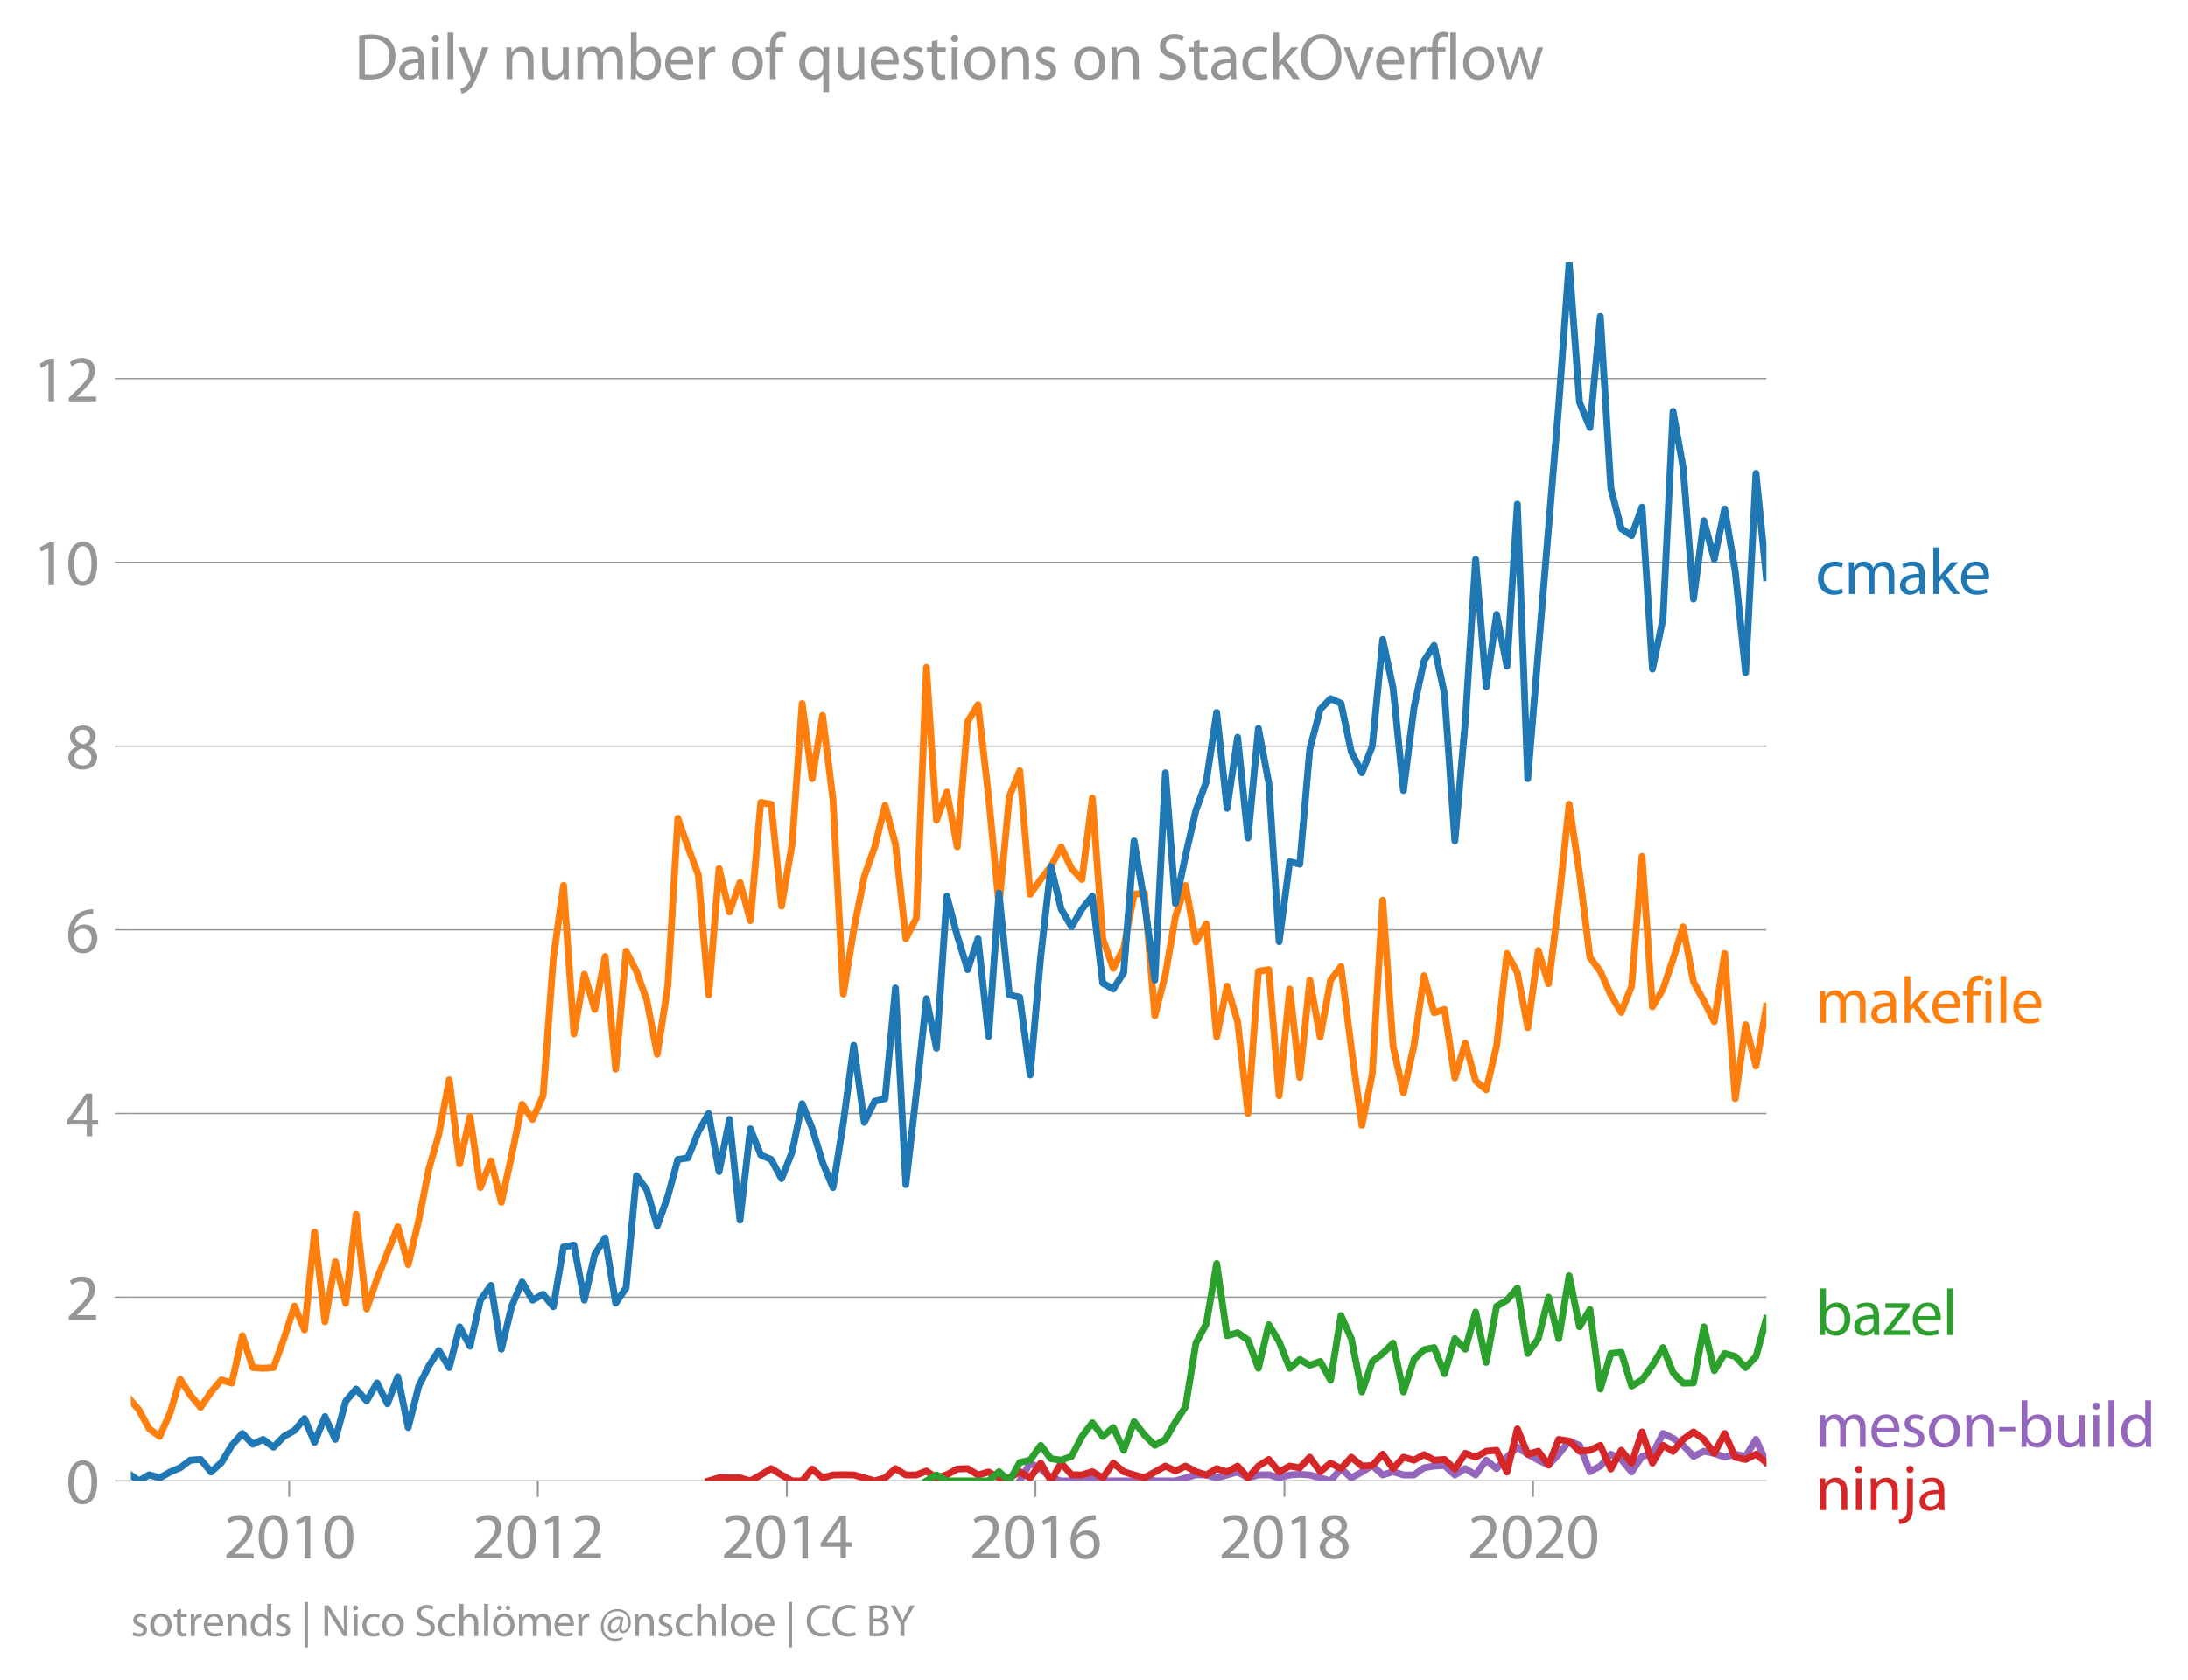 <svg xmlns:xlink="http://www.w3.org/1999/xlink" width="636.989" height="489.243" viewBox="0 0 477.742 366.932" xmlns="http://www.w3.org/2000/svg"><defs><style>*{stroke-linejoin:round;stroke-linecap:butt}</style></defs><g id="figure_1"><path d="M0 366.932h477.742V0H0v366.932z" style="fill:none" id="patch_1"/><g id="axes_1"><path d="M28.563 323.405h357.12V57.293H28.563v266.112z" style="fill:none" id="patch_2"/><g id="matplotlib.axis_1"><g id="xtick_1"><g id="line2d_1"><defs><path id="m5a0f5534da" d="M0 0v3.5" style="stroke:#969696;stroke-width:.4"/></defs><use xlink:href="#m5a0f5534da" x="63.145" y="323.405" style="fill:#969696;stroke:#969696;stroke-width:.4"/></g><g style="fill:#969696" transform="matrix(.14 0 0 -.14 48.782 340.345)" id="text_1"><defs><path id="MyriadPro-Regular-32" d="M2944 0v467H1075v13l333 307c877 845 1434 1466 1434 2234 0 595-378 1209-1274 1209-480 0-890-179-1178-422l180-397c192 160 505 352 883 352 621 0 825-390 825-813-6-627-486-1164-1548-2176L288 346V0h2656z" transform="scale(.016)"/><path id="MyriadPro-Regular-30" d="M1677 4230c-845 0-1447-768-1447-2163C243 691 794-70 1606-70c922 0 1447 780 1447 2195 0 1325-499 2105-1376 2105zm-32-435c582 0 845-672 845-1696 0-1062-276-1734-852-1734-512 0-844 614-844 1696 0 1133 358 1734 851 1734z" transform="scale(.016)"/><path id="MyriadPro-Regular-31" d="M1510 0h544v4160h-480l-908-486 108-429 724 390h12V0z" transform="scale(.016)"/></defs><use xlink:href="#MyriadPro-Regular-32"/><use xlink:href="#MyriadPro-Regular-30" x="51.3"/><use xlink:href="#MyriadPro-Regular-31" x="102.6"/><use xlink:href="#MyriadPro-Regular-30" x="153.9"/></g></g><g id="xtick_2"><use xlink:href="#m5a0f5534da" x="117.434" y="323.405" style="fill:#969696;stroke:#969696;stroke-width:.4" id="line2d_2"/><g style="fill:#969696" transform="matrix(.14 0 0 -.14 103.071 340.345)" id="text_2"><use xlink:href="#MyriadPro-Regular-32"/><use xlink:href="#MyriadPro-Regular-30" x="51.3"/><use xlink:href="#MyriadPro-Regular-31" x="102.6"/><use xlink:href="#MyriadPro-Regular-32" x="153.9"/></g></g><g id="xtick_3"><use xlink:href="#m5a0f5534da" x="171.798" y="323.405" style="fill:#969696;stroke:#969696;stroke-width:.4" id="line2d_3"/><g style="fill:#969696" transform="matrix(.14 0 0 -.14 157.435 340.345)" id="text_3"><defs><path id="MyriadPro-Regular-34" d="M2560 0v1133h582v441h-582v2586h-608L96 1504v-371h1933V0h531zM666 1574v13l1017 1415c115 192 218 371 346 614h19c-13-218-19-435-19-653V1574H666z" transform="scale(.016)"/></defs><use xlink:href="#MyriadPro-Regular-32"/><use xlink:href="#MyriadPro-Regular-30" x="51.3"/><use xlink:href="#MyriadPro-Regular-31" x="102.6"/><use xlink:href="#MyriadPro-Regular-34" x="153.9"/></g></g><g id="xtick_4"><use xlink:href="#m5a0f5534da" x="226.087" y="323.405" style="fill:#969696;stroke:#969696;stroke-width:.4" id="line2d_4"/><g style="fill:#969696" transform="matrix(.14 0 0 -.14 211.724 340.345)" id="text_4"><defs><path id="MyriadPro-Regular-36" d="M2662 4224c-102 0-243-6-409-32-525-64-986-275-1331-614-410-410-704-1056-704-1876C218 621 800-70 1690-70c864 0 1382 704 1382 1465 0 813-518 1344-1254 1344-461 0-807-217-1005-480h-19c96 685 563 1331 1446 1479 160 25 307 32 422 25v461zM1690 365c-589 0-903 505-916 1190 0 103 26 186 64 250 154 301 468 512 807 512 518 0 857-359 857-954s-326-998-806-998h-6z" transform="scale(.016)"/></defs><use xlink:href="#MyriadPro-Regular-32"/><use xlink:href="#MyriadPro-Regular-30" x="51.3"/><use xlink:href="#MyriadPro-Regular-31" x="102.6"/><use xlink:href="#MyriadPro-Regular-36" x="153.9"/></g></g><g id="xtick_5"><use xlink:href="#m5a0f5534da" x="280.451" y="323.405" style="fill:#969696;stroke:#969696;stroke-width:.4" id="line2d_5"/><g style="fill:#969696" transform="matrix(.14 0 0 -.14 266.088 340.345)" id="text_5"><defs><path id="MyriadPro-Regular-38" d="M1062 2170c-512-218-825-589-825-1114C237 448 762-70 1632-70c794 0 1414 486 1414 1209 0 506-320 871-838 1075v20c512 243 685 620 685 972 0 519-403 1024-1210 1024-729 0-1286-448-1286-1107 0-358 198-717 659-934l6-19zm583-1831c-531 0-851 371-832 794 0 397 262 717 749 857 563-160 915-403 915-908 0-423-327-743-832-743zm6 3488c506 0 704-345 704-678 0-378-275-634-633-755-480 128-794 352-794 768 0 358 256 665 723 665z" transform="scale(.016)"/></defs><use xlink:href="#MyriadPro-Regular-32"/><use xlink:href="#MyriadPro-Regular-30" x="51.3"/><use xlink:href="#MyriadPro-Regular-31" x="102.6"/><use xlink:href="#MyriadPro-Regular-38" x="153.9"/></g></g><g id="xtick_6"><use xlink:href="#m5a0f5534da" x="334.74" y="323.405" style="fill:#969696;stroke:#969696;stroke-width:.4" id="line2d_6"/><g style="fill:#969696" transform="matrix(.14 0 0 -.14 320.377 340.345)" id="text_6"><use xlink:href="#MyriadPro-Regular-32"/><use xlink:href="#MyriadPro-Regular-30" x="51.3"/><use xlink:href="#MyriadPro-Regular-32" x="102.6"/><use xlink:href="#MyriadPro-Regular-30" x="153.9"/></g></g></g><g id="matplotlib.axis_2"><g id="ytick_1"><path d="M28.563 323.405h357.12" clip-path="url(#p15aff39de5)" style="fill:none;stroke:#969696;stroke-width:.3;stroke-linecap:square" id="line2d_7"/><g id="line2d_8"><defs><path id="m8533acb323" d="M0 0h-3.5" style="stroke:#969696;stroke-width:.3"/></defs><use xlink:href="#m8533acb323" x="28.563" y="323.405" style="fill:#969696;stroke:#969696;stroke-width:.3"/></g><use xlink:href="#MyriadPro-Regular-30" style="fill:#969696" transform="matrix(.14 0 0 -.14 14.382 328.375)" id="text_7"/></g><g id="ytick_2"><path d="M28.563 283.288h357.12" clip-path="url(#p15aff39de5)" style="fill:none;stroke:#969696;stroke-width:.3;stroke-linecap:square" id="line2d_9"/><use xlink:href="#m8533acb323" x="28.563" y="283.288" style="fill:#969696;stroke:#969696;stroke-width:.3" id="line2d_10"/><use xlink:href="#MyriadPro-Regular-32" style="fill:#969696" transform="matrix(.14 0 0 -.14 14.382 288.258)" id="text_8"/></g><g id="ytick_3"><path d="M28.563 243.17h357.12" clip-path="url(#p15aff39de5)" style="fill:none;stroke:#969696;stroke-width:.3;stroke-linecap:square" id="line2d_11"/><use xlink:href="#m8533acb323" x="28.563" y="243.17" style="fill:#969696;stroke:#969696;stroke-width:.3" id="line2d_12"/><use xlink:href="#MyriadPro-Regular-34" style="fill:#969696" transform="matrix(.14 0 0 -.14 14.382 248.14)" id="text_9"/></g><g id="ytick_4"><path d="M28.563 203.053h357.12" clip-path="url(#p15aff39de5)" style="fill:none;stroke:#969696;stroke-width:.3;stroke-linecap:square" id="line2d_13"/><use xlink:href="#m8533acb323" x="28.563" y="203.053" style="fill:#969696;stroke:#969696;stroke-width:.3" id="line2d_14"/><use xlink:href="#MyriadPro-Regular-36" style="fill:#969696" transform="matrix(.14 0 0 -.14 14.382 208.023)" id="text_10"/></g><g id="ytick_5"><path d="M28.563 162.936h357.12" clip-path="url(#p15aff39de5)" style="fill:none;stroke:#969696;stroke-width:.3;stroke-linecap:square" id="line2d_15"/><use xlink:href="#m8533acb323" x="28.563" y="162.936" style="fill:#969696;stroke:#969696;stroke-width:.3" id="line2d_16"/><use xlink:href="#MyriadPro-Regular-38" style="fill:#969696" transform="matrix(.14 0 0 -.14 14.382 167.906)" id="text_11"/></g><g id="ytick_6"><path d="M28.563 122.818h357.12" clip-path="url(#p15aff39de5)" style="fill:none;stroke:#969696;stroke-width:.3;stroke-linecap:square" id="line2d_17"/><use xlink:href="#m8533acb323" x="28.563" y="122.818" style="fill:#969696;stroke:#969696;stroke-width:.3" id="line2d_18"/><g style="fill:#969696" transform="matrix(.14 0 0 -.14 7.2 127.788)" id="text_12"><use xlink:href="#MyriadPro-Regular-31"/><use xlink:href="#MyriadPro-Regular-30" x="51.3"/></g></g><g id="ytick_7"><path d="M28.563 82.7h357.12" clip-path="url(#p15aff39de5)" style="fill:none;stroke:#969696;stroke-width:.3;stroke-linecap:square" id="line2d_19"/><use xlink:href="#m8533acb323" x="28.563" y="82.701" style="fill:#969696;stroke:#969696;stroke-width:.3" id="line2d_20"/><g style="fill:#969696" transform="matrix(.14 0 0 -.14 7.2 87.67)" id="text_13"><use xlink:href="#MyriadPro-Regular-31"/><use xlink:href="#MyriadPro-Regular-32" x="51.3"/></g></g></g><path d="m222.666 323.405 2.269-3.882 2.305 1.294 2.231 1.896 2.23.692h4.538l2.268-.668 2.268.668H247.62l2.266-.668 2.269.668H256.653l2.192-.647 2.27-.69 2.268.043 2.269.626 2.268-.626 2.305-.647 2.268 1.273 2.27-.626 2.267-.043 2.268.69 2.306-.647 2.194-.139 2.192.139 2.27.626 2.268.668 2.268-2.674 2.268 2.027 2.306-1.294 2.268-1.402 2.27 2.049 2.267-.712 2.268.712h2.305l2.194-1.571 2.193-.37 2.27-.108 2.268 2.049 2.268-1.38 2.268 1.38 2.306-3.235 2.268 1.855 2.27-2.502 2.266-2.179 2.269 1.532 2.305 1.294 2.231 1.07 2.23-2.364 2.27-2.869 2.268.927 2.268 5.76 2.268-1.23 2.306-2.588 2.268 1.143 2.27 2.739 2.266-3.408 2.269-.474 2.305-4.53 2.194 1.04 2.192 1.548 2.27 2.416 2.268-1.121 2.269.453 2.268.84 2.305-.646 2.269.474 2.27-3.71 2.266 5.047" clip-path="url(#p15aff39de5)" style="fill:none;stroke:#9467bd;stroke-width:1.5;stroke-linecap:square" id="line2d_21"/><path d="m154.73 323.405 2.268-.668 2.269.021h2.305l2.268.647 2.27-1.294 2.267-1.38 2.268 1.38 2.306 1.294h2.193l2.193-2.588 2.27 1.92 2.268-.626 2.268-.043 2.268.043 2.306.647 2.268.647 2.27-.647 2.267-2.027 2.268 1.38h2.305l2.194-.855 2.192 1.502 2.27-.69 2.269-1.251 2.268-.086 2.268 1.38 2.305-.647 2.269 1.273 2.27.021 2.266-1.359 2.269 1.36 2.305-3.236 2.231 3.882 2.23-3.882 2.27 2.545 2.268.043 2.268-.712 2.268 1.36 2.306-3.236 2.268 1.876 2.27.712 2.266.626 2.269-1.273 2.305-1.294 2.194 1.086 2.192-1.086 2.27 1.23 2.268.711 2.269-1.38 2.268.733 2.305-1.294 2.268 2.567 2.27-2.567 2.267-1.445 2.268 2.739 2.306-1.294 2.194.37 2.192-2.311 2.27 3.17 2.268-1.876 2.268 1.208 2.268-2.502 2.306 1.94 2.268-.107 2.27-2.48 2.267 3.149 2.268-2.502 2.305.647 2.194-1.202 2.193 1.202 2.27-.151 2.268 2.092 2.268-3.43 2.268.842 2.306-1.294 2.268-.216 2.27 4.745 2.266-9.425 2.269 5.543 2.305-.647 2.231 3.012 2.23-5.6 2.27.366 2.268 2.222 2.268-.216 2.268-1.079 2.306 5.177 2.268-4.098 2.27 2.804 2.266-6.816 2.269 6.816 2.305-3.883 2.194 1.318 2.192-2.612 2.27-1.639 2.268 1.64 2.269 3.04 2.268-4.335 2.305 5.177 2.269.496 2.27-1.143 2.266 1.811" clip-path="url(#p15aff39de5)" style="fill:none;stroke:#d62728;stroke-width:1.5;stroke-linecap:square" id="line2d_22"/><path d="m202.29 323.405 2.191-1.294 2.27 1.294h9.11l2.269-2.006 2.27 2.006 2.266-4.012 2.269-.517 2.305-3.236 2.231 2.923 2.23.313 2.27-.82 2.268-4.357 2.268-2.998 2.268 2.998 2.306-1.94 2.268 4.96 2.27-6.255 2.266 2.912 2.269 2.264 2.305-1.294 2.194-3.836 2.192-3.281 2.27-13.912 2.268-4.206 2.269-13.178 2.268 15.766 2.305-.647 2.268 1.596 2.27 6.169 2.267-9.512 2.268 3.689 2.306 5.823 2.194-1.918 2.192 1.271 2.27-.841 2.268 4.076 2.268-14.106 2.268 5.048 2.306 11.646 2.268-6.664 2.27-1.747 2.267-2.265 2.268 10.676 2.305-7.117 2.194-2.126 2.193-.462 2.27 5.715 2.268-7.656 2.268 2.307 2.268-8.131 2.306 11 2.268-12.23 2.27-1.358 2.266-2.653 2.269 14.3 2.305-3.235 2.231-9.06 2.23 9.06 2.27-13.74 2.268 11.151 2.268-3.796 2.268 17.384 2.306-7.764 2.268-.259 2.27 7.376 2.266-1.358 2.269-3.171 2.305-3.882 2.194 5.477 2.192 2.287 2.27-.043 2.268-12.25 2.269 9.576 2.268-3.753 2.305.647 2.269 2.437 2.27-2.437 2.266-8.26" clip-path="url(#p15aff39de5)" style="fill:none;stroke:#2ca02c;stroke-width:1.5;stroke-linecap:square" id="line2d_23"/><g style="fill:#1f77b4" transform="matrix(.14 0 0 -.14 396.397 129.746)" id="text_14"><defs><path id="MyriadPro-Regular-63" d="M2579 538c-160-71-371-154-691-154-614 0-1075 442-1075 1158 0 647 384 1172 1094 1172 307 0 519-71 653-148l128 436c-154 76-448 160-781 160-1011 0-1664-692-1664-1645C243 570 851-70 1786-70c416 0 742 108 889 185l-96 423z" transform="scale(.016)"/><path id="MyriadPro-Regular-6d" d="M467 0h551v1869c0 96 12 192 44 275 90 282 346 563 698 563 429 0 646-358 646-851V0h551v1914c0 102 19 204 45 281 96 275 345 512 665 512 455 0 672-358 672-953V0h551v1824c0 1075-608 1344-1018 1344-294 0-499-77-685-218-128-96-249-230-345-403h-13c-135 365-455 621-877 621-512 0-800-275-973-570h-19l-26 500H442c19-256 25-519 25-839V0z" transform="scale(.016)"/><path id="MyriadPro-Regular-61" d="M2643 1901c0 621-230 1267-1177 1267-391 0-762-109-1018-275l128-371c218 140 518 230 806 230 634 0 704-461 704-717v-64C890 1978 224 1568 224 819c0-448 320-889 947-889 442 0 775 217 947 460h20l44-390h512c-38 211-51 474-51 742v1159zm-544-858c0-57-13-121-32-179-89-262-345-518-749-518-288 0-531 172-531 537 0 602 698 711 1312 698v-538z" transform="scale(.016)"/><path id="MyriadPro-Regular-6b" d="M1024 4544H467V0h557v1165l288 320L2381 0h685L1702 1824l1197 1274h-678l-909-1069c-90-109-198-243-275-352h-13v2867z" transform="scale(.016)"/><path id="MyriadPro-Regular-65" d="M2957 1446c6 58 19 148 19 263 0 569-269 1459-1280 1459-902 0-1453-736-1453-1670C243 563 813-70 1766-70c493 0 832 108 1031 198l-96 403c-211-89-455-160-858-160-563 0-1049 314-1062 1075h2176zM787 1850c45 390 295 915 864 915 634 0 787-557 781-915H787z" transform="scale(.016)"/></defs><use xlink:href="#MyriadPro-Regular-63"/><use xlink:href="#MyriadPro-Regular-6d" x="44.8"/><use xlink:href="#MyriadPro-Regular-61" x="128.2"/><use xlink:href="#MyriadPro-Regular-6b" x="176.4"/><use xlink:href="#MyriadPro-Regular-65" x="223.3"/></g><g style="fill:#ff7f0e" transform="matrix(.14 0 0 -.14 396.397 223.353)" id="text_15"><defs><path id="MyriadPro-Regular-66" d="M1082 0v2669h748v429h-748v166c0 474 121 896 601 896 160 0 275-32 359-70l76 435c-108 45-281 89-480 89-262 0-544-83-755-288-262-249-358-646-358-1081v-147H90v-429h435V0h557z" transform="scale(.016)"/><path id="MyriadPro-Regular-69" d="M1030 0v3098H467V0h563zM749 4320c-205 0-352-154-352-352 0-192 141-346 339-346 224 0 365 154 358 346 0 198-134 352-345 352z" transform="scale(.016)"/><path id="MyriadPro-Regular-6c" d="M467 0h563v4544H467V0z" transform="scale(.016)"/></defs><use xlink:href="#MyriadPro-Regular-6d"/><use xlink:href="#MyriadPro-Regular-61" x="83.4"/><use xlink:href="#MyriadPro-Regular-6b" x="131.6"/><use xlink:href="#MyriadPro-Regular-65" x="178.5"/><use xlink:href="#MyriadPro-Regular-66" x="228.6"/><use xlink:href="#MyriadPro-Regular-69" x="257.8"/><use xlink:href="#MyriadPro-Regular-6c" x="281.2"/><use xlink:href="#MyriadPro-Regular-65" x="304.8"/></g><g style="fill:#2ca02c" transform="matrix(.14 0 0 -.14 396.397 291.552)" id="text_16"><defs><path id="MyriadPro-Regular-62" d="M467 800c0-275-13-589-25-800h486l26 512h19c230-410 589-582 1037-582 691 0 1388 550 1388 1657 7 941-537 1581-1305 1581-499 0-858-224-1056-570h-13v1946H467V800zm557 998c0 90 19 167 32 231 115 429 474 691 858 691 601 0 921-531 921-1152 0-710-352-1190-941-1190-409 0-736 268-844 659-13 64-26 134-26 205v556z" transform="scale(.016)"/><path id="MyriadPro-Regular-7a" d="M115 0h2515v448H819v13c141 160 269 313 397 486l1382 1799 7 352H243v-455h1677v-13c-141-166-269-313-403-480L115 326V0z" transform="scale(.016)"/></defs><use xlink:href="#MyriadPro-Regular-62"/><use xlink:href="#MyriadPro-Regular-61" x="56.9"/><use xlink:href="#MyriadPro-Regular-7a" x="105.1"/><use xlink:href="#MyriadPro-Regular-65" x="147.9"/><use xlink:href="#MyriadPro-Regular-6c" x="198"/></g><g style="fill:#d62728" transform="matrix(.14 0 0 -.14 396.397 329.796)" id="text_17"><defs><path id="MyriadPro-Regular-6e" d="M467 0h563v1862c0 96 13 192 39 263 96 313 384 576 755 576 531 0 717-416 717-915V0h563v1850c0 1062-666 1318-1094 1318-512 0-871-288-1024-582h-13l-32 512H442c19-256 25-519 25-839V0z" transform="scale(.016)"/><path id="MyriadPro-Regular-6a" d="M-230-1350c300 0 710 102 960 352 275 281 371 672 371 1273v2823H538V493c0-743-58-992-212-1165C192-819-32-890-288-909l58-441zM826 4320c-212 0-359-154-359-352 0-186 135-346 346-346 224 0 358 160 352 346 0 198-135 352-339 352z" transform="scale(.016)"/></defs><use xlink:href="#MyriadPro-Regular-6e"/><use xlink:href="#MyriadPro-Regular-69" x="55.5"/><use xlink:href="#MyriadPro-Regular-6e" x="78.9"/><use xlink:href="#MyriadPro-Regular-6a" x="134.4"/><use xlink:href="#MyriadPro-Regular-61" x="158.7"/></g><g style="fill:#9467bd" transform="matrix(.14 0 0 -.14 396.397 315.978)" id="text_18"><defs><path id="MyriadPro-Regular-73" d="M250 147C467 19 781-70 1120-70c736 0 1158 390 1158 934 0 461-275 730-812 934-404 154-589 269-589 525 0 231 185 423 518 423 288 0 512-103 634-180l141 410c-173 102-448 192-762 192-666 0-1069-410-1069-909 0-371 263-678 819-877 416-153 576-300 576-569 0-256-192-461-601-461-282 0-576 115-743 224L250 147z" transform="scale(.016)"/><path id="MyriadPro-Regular-6f" d="M1779 3168c-857 0-1536-608-1536-1645C243 544 890-70 1728-70c749 0 1542 499 1542 1644 0 948-601 1594-1491 1594zm-13-422c666 0 928-666 928-1191 0-697-403-1203-940-1203-551 0-941 512-941 1190 0 589 288 1204 953 1204z" transform="scale(.016)"/><path id="MyriadPro-Regular-2d" d="M192 1939v-416h1581v416H192z" transform="scale(.016)"/><path id="MyriadPro-Regular-75" d="M3059 3098h-563V1197c0-103-19-205-51-288-103-250-365-512-743-512-512 0-691 397-691 985v1716H448V1286C448 198 1030-70 1517-70c550 0 877 326 1024 576h13l32-506h499c-19 243-26 525-26 845v2253z" transform="scale(.016)"/><path id="MyriadPro-Regular-64" d="M2579 4544V2694h-13c-140 250-460 474-934 474-755 0-1395-634-1389-1664C243 563 819-70 1568-70c506 0 883 262 1056 608h13l25-538h506c-19 211-26 525-26 800v3744h-563zm0-3245c0-89-6-166-25-243-103-422-448-672-826-672-608 0-915 518-915 1146 0 684 345 1196 928 1196 422 0 729-294 813-652 19-71 25-167 25-237v-538z" transform="scale(.016)"/></defs><use xlink:href="#MyriadPro-Regular-6d"/><use xlink:href="#MyriadPro-Regular-65" x="83.4"/><use xlink:href="#MyriadPro-Regular-73" x="133.5"/><use xlink:href="#MyriadPro-Regular-6f" x="173.1"/><use xlink:href="#MyriadPro-Regular-6e" x="228"/><use xlink:href="#MyriadPro-Regular-2d" x="283.5"/><use xlink:href="#MyriadPro-Regular-62" x="314.2"/><use xlink:href="#MyriadPro-Regular-75" x="371.1"/><use xlink:href="#MyriadPro-Regular-69" x="426.2"/><use xlink:href="#MyriadPro-Regular-6c" x="449.6"/><use xlink:href="#MyriadPro-Regular-64" x="473.2"/></g><g style="fill:#969696" transform="matrix(.097 0 0 -.097 28.563 357.303)" id="text_19"><defs><path id="MyriadPro-Regular-74" d="M595 3667v-569H115v-429h480V979c0-365 58-640 218-806C947 19 1158-70 1421-70c217 0 390 38 499 83l-26 422c-83-25-172-38-326-38-314 0-422 217-422 601v1671h806v429h-806v742l-551-173z" transform="scale(.016)"/><path id="MyriadPro-Regular-72" d="M467 0h557v1651c0 96 13 186 26 263 76 422 358 723 755 723 77 0 134-7 192-19v531c-51 13-96 19-160 19-378 0-717-262-858-678h-25l-20 608H442c19-288 25-602 25-967V0z" transform="scale(.016)"/><path id="MyriadPro-Regular-7c" d="M550 4800v-6400h429v6400H550z" transform="scale(.016)"/><path id="MyriadPro-Regular-4e" d="M1011 0v1843c0 717-13 1235-45 1779l20 7c217-467 505-960 806-1440L3162 0h563v4314h-525V2509c0-672 13-1197 64-1773l-13-6c-205 441-454 896-774 1401L1094 4314H486V0h525z" transform="scale(.016)"/><path id="MyriadPro-Regular-53" d="M269 211C499 58 954-70 1370-70c1017 0 1510 582 1510 1248 0 633-371 985-1101 1267-595 230-857 429-857 832 0 294 224 646 812 646 391 0 679-128 820-205l153 455c-192 109-512 211-953 211-839 0-1396-499-1396-1171 0-608 436-973 1140-1223 582-224 812-454 812-857 0-435-332-736-902-736-384 0-749 128-998 281L269 211z" transform="scale(.016)"/><path id="MyriadPro-Regular-68" d="M467 0h563v1869c0 109 7 192 39 269 102 307 390 563 755 563 531 0 717-423 717-922V0h563v1843c0 1069-666 1325-1082 1325-211 0-409-64-576-160-172-96-313-237-403-397h-13v1933H467V0z" transform="scale(.016)"/><path id="MyriadPro-Regular-f6" d="M1165 3648c185 0 313 154 313 326 0 186-134 327-313 327s-327-147-327-327c0-172 135-326 320-326h7zm1184 0c185 0 313 154 313 326 0 186-134 327-313 327s-320-147-320-327c0-172 128-326 313-326h7zm-570-480c-857 0-1536-608-1536-1645C243 544 890-70 1728-70c749 0 1542 499 1542 1644 0 948-601 1594-1491 1594zm-13-422c666 0 928-666 928-1191 0-697-403-1203-940-1203-551 0-941 512-941 1190 0 589 288 1204 953 1204z" transform="scale(.016)"/><path id="MyriadPro-Regular-40" d="M2867 1632c-70-397-409-870-781-870-281 0-422 204-422 486 0 621 454 1152 1018 1152 147 0 256-26 320-45l-135-723zm384-1773c-262-147-601-224-966-224-947 0-1645 666-1645 1735 0 1299 877 2131 1920 2131 992 0 1549-672 1549-1600 0-743-365-1178-691-1171-212 6-288 230-192 716l217 1159c-166 77-409 134-685 134-889 0-1516-723-1516-1517 0-505 320-806 691-806 384 0 678 186 902 563h26c-19-390 217-563 473-563 602 0 1140 563 1140 1523 0 1069-749 1856-1863 1856-1421 0-2336-1145-2336-2464C275 96 1165-672 2214-672c429 0 788 70 1140 256l-103 275z" transform="scale(.016)"/><path id="MyriadPro-Regular-43" d="M3386 582c-224-108-570-179-909-179-1050 0-1658 679-1658 1735 0 1132 672 1779 1683 1779 359 0 660-77 871-179l134 454c-147 77-486 192-1024 192-1337 0-2253-915-2253-2266C230 704 1146-70 2362-70c524 0 934 108 1139 211l-115 441z" transform="scale(.016)"/><path id="MyriadPro-Regular-42" d="M486 13c186-26 480-51 864-51 704 0 1191 128 1492 403 217 211 364 493 364 864 0 640-480 979-889 1081v13c454 167 729 531 729 947 0 340-134 596-358 762-269 218-627 314-1184 314-390 0-774-39-1018-90V13zm557 3865c90 20 237 39 493 39 563 0 947-199 947-704 0-416-345-723-934-723h-506v1388zm0-1811h461c608 0 1114-243 1114-832 0-627-532-838-1108-838-198 0-358 6-467 25v1645z" transform="scale(.016)"/><path id="MyriadPro-Regular-59" d="M2010 0v1837l1446 2477h-634l-620-1191c-167-326-314-608-436-889h-12c-135 300-263 563-429 889L717 4314H83l1363-2484V0h564z" transform="scale(.016)"/></defs><use xlink:href="#MyriadPro-Regular-73"/><use xlink:href="#MyriadPro-Regular-6f" x="39.6"/><use xlink:href="#MyriadPro-Regular-74" x="94.5"/><use xlink:href="#MyriadPro-Regular-72" x="127.6"/><use xlink:href="#MyriadPro-Regular-65" x="160.3"/><use xlink:href="#MyriadPro-Regular-6e" x="210.4"/><use xlink:href="#MyriadPro-Regular-64" x="265.9"/><use xlink:href="#MyriadPro-Regular-73" x="322.3"/><use xlink:href="#MyriadPro-Regular-20" x="361.9"/><use xlink:href="#MyriadPro-Regular-7c" x="383.1"/><use xlink:href="#MyriadPro-Regular-20" x="407"/><use xlink:href="#MyriadPro-Regular-4e" x="428.2"/><use xlink:href="#MyriadPro-Regular-69" x="494"/><use xlink:href="#MyriadPro-Regular-63" x="517.4"/><use xlink:href="#MyriadPro-Regular-6f" x="562.2"/><use xlink:href="#MyriadPro-Regular-20" x="617.1"/><use xlink:href="#MyriadPro-Regular-53" x="638.3"/><use xlink:href="#MyriadPro-Regular-63" x="687.6"/><use xlink:href="#MyriadPro-Regular-68" x="732.4"/><use xlink:href="#MyriadPro-Regular-6c" x="787.9"/><use xlink:href="#MyriadPro-Regular-f6" x="811.5"/><use xlink:href="#MyriadPro-Regular-6d" x="866.4"/><use xlink:href="#MyriadPro-Regular-65" x="949.8"/><use xlink:href="#MyriadPro-Regular-72" x="999.9"/><use xlink:href="#MyriadPro-Regular-20" x="1032.6"/><use xlink:href="#MyriadPro-Regular-40" x="1053.8"/><use xlink:href="#MyriadPro-Regular-6e" x="1127.5"/><use xlink:href="#MyriadPro-Regular-73" x="1183"/><use xlink:href="#MyriadPro-Regular-63" x="1222.6"/><use xlink:href="#MyriadPro-Regular-68" x="1267.4"/><use xlink:href="#MyriadPro-Regular-6c" x="1322.9"/><use xlink:href="#MyriadPro-Regular-6f" x="1346.5"/><use xlink:href="#MyriadPro-Regular-65" x="1401.4"/><use xlink:href="#MyriadPro-Regular-20" x="1451.5"/><use xlink:href="#MyriadPro-Regular-7c" x="1472.7"/><use xlink:href="#MyriadPro-Regular-20" x="1496.6"/><use xlink:href="#MyriadPro-Regular-43" x="1517.8"/><use xlink:href="#MyriadPro-Regular-43" x="1575.8"/><use xlink:href="#MyriadPro-Regular-20" x="1633.8"/><use xlink:href="#MyriadPro-Regular-42" x="1655"/><use xlink:href="#MyriadPro-Regular-59" x="1709.2"/></g><g style="fill:#969696" transform="matrix(.14 0 0 -.14 77.337 17.293)" id="text_20"><defs><path id="MyriadPro-Regular-44" d="M486 13c282-32 615-51 1012-51 838 0 1504 217 1907 620 403 397 621 973 621 1677 0 698-224 1197-608 1549-378 352-948 538-1748 538-441 0-844-39-1184-90V13zm557 3833c147 32 365 58 653 58 1178 0 1754-646 1747-1664 0-1165-646-1830-1837-1830-217 0-422 6-563 32v3404z" transform="scale(.016)"/><path id="MyriadPro-Regular-79" d="M58 3098 1203 243c26-70 39-115 39-147s-20-77-45-134c-128-288-320-506-474-628-166-140-352-230-493-275l141-473c141 25 416 121 691 364 384 333 660 877 1063 1940l845 2208h-596l-614-1818c-77-224-141-461-198-646h-13c-51 185-128 428-199 633L672 3098H58z" transform="scale(.016)"/><path id="MyriadPro-Regular-71" d="M2579-1267h563v3513c0 320 7 589 20 852h-532l-19-468h-13c-153 301-473 538-953 538-653 0-1402-512-1402-1670C243 557 832-70 1555-70c499 0 845 243 1011 550h13v-1747zm0 2528c0-83-19-192-45-269-128-390-441-614-806-614-621 0-915 537-915 1152 0 697 352 1190 934 1190 423 0 723-294 807-640 19-70 25-160 25-237v-582z" transform="scale(.016)"/><path id="MyriadPro-Regular-4f" d="M2234 4384c-1152 0-2004-896-2004-2266C230 813 1030-70 2170-70c1100 0 2003 787 2003 2272 0 1280-762 2182-1939 2182zm-26-454c928 0 1376-896 1376-1754 0-979-499-1792-1382-1792-877 0-1376 826-1376 1747 0 947 460 1799 1382 1799z" transform="scale(.016)"/><path id="MyriadPro-Regular-76" d="M83 3098 1261 0h537l1216 3098h-588l-602-1741c-102-282-192-538-262-794h-20c-64 256-147 512-249 794L685 3098H83z" transform="scale(.016)"/><path id="MyriadPro-Regular-77" d="M115 3098 1050 0h512l499 1472c109 333 205 653 281 1024h13c77-365 167-672 275-1018L3104 0h512l998 3098h-556l-442-1556c-102-364-186-691-237-1004h-19c-70 313-160 640-275 1011l-480 1549h-474l-505-1575c-103-339-205-672-276-985h-19c-57 320-141 640-230 985L691 3098H115z" transform="scale(.016)"/></defs><use xlink:href="#MyriadPro-Regular-44"/><use xlink:href="#MyriadPro-Regular-61" x="66.6"/><use xlink:href="#MyriadPro-Regular-69" x="114.8"/><use xlink:href="#MyriadPro-Regular-6c" x="138.2"/><use xlink:href="#MyriadPro-Regular-79" x="161.8"/><use xlink:href="#MyriadPro-Regular-20" x="208.9"/><use xlink:href="#MyriadPro-Regular-6e" x="230.1"/><use xlink:href="#MyriadPro-Regular-75" x="285.6"/><use xlink:href="#MyriadPro-Regular-6d" x="340.7"/><use xlink:href="#MyriadPro-Regular-62" x="424.1"/><use xlink:href="#MyriadPro-Regular-65" x="481"/><use xlink:href="#MyriadPro-Regular-72" x="531.1"/><use xlink:href="#MyriadPro-Regular-20" x="563.8"/><use xlink:href="#MyriadPro-Regular-6f" x="585"/><use xlink:href="#MyriadPro-Regular-66" x="639.9"/><use xlink:href="#MyriadPro-Regular-20" x="669.1"/><use xlink:href="#MyriadPro-Regular-71" x="690.3"/><use xlink:href="#MyriadPro-Regular-75" x="746.6"/><use xlink:href="#MyriadPro-Regular-65" x="801.7"/><use xlink:href="#MyriadPro-Regular-73" x="851.8"/><use xlink:href="#MyriadPro-Regular-74" x="891.4"/><use xlink:href="#MyriadPro-Regular-69" x="924.5"/><use xlink:href="#MyriadPro-Regular-6f" x="947.9"/><use xlink:href="#MyriadPro-Regular-6e" x="1002.8"/><use xlink:href="#MyriadPro-Regular-73" x="1058.3"/><use xlink:href="#MyriadPro-Regular-20" x="1097.9"/><use xlink:href="#MyriadPro-Regular-6f" x="1119.1"/><use xlink:href="#MyriadPro-Regular-6e" x="1174"/><use xlink:href="#MyriadPro-Regular-20" x="1229.5"/><use xlink:href="#MyriadPro-Regular-53" x="1250.7"/><use xlink:href="#MyriadPro-Regular-74" x="1300"/><use xlink:href="#MyriadPro-Regular-61" x="1333.1"/><use xlink:href="#MyriadPro-Regular-63" x="1381.3"/><use xlink:href="#MyriadPro-Regular-6b" x="1426.1"/><use xlink:href="#MyriadPro-Regular-4f" x="1473"/><use xlink:href="#MyriadPro-Regular-76" x="1541.9"/><use xlink:href="#MyriadPro-Regular-65" x="1590"/><use xlink:href="#MyriadPro-Regular-72" x="1640.1"/><use xlink:href="#MyriadPro-Regular-66" x="1672.8"/><use xlink:href="#MyriadPro-Regular-6c" x="1702"/><use xlink:href="#MyriadPro-Regular-6f" x="1725.6"/><use xlink:href="#MyriadPro-Regular-77" x="1780.5"/></g><path d="m28.563 305.854 1.75 2.022 2.266 4.163 2.268 1.66 2.306-5.176 2.194-7.326 2.192 3.444 2.27 2.717 2.268-3.365 2.268-2.652 2.269.711 2.305-10.353 2.268 6.967 2.27.151 2.267-.15 2.268-6.32 2.305-7.118 2.194 5.223 2.193-21.4 2.27 19.585 2.268-13.114 2.268 9.102 2.268-19.455 2.306 20.706 2.268-6.6 4.536-11.367 2.269 8.261 2.305-9.706 2.194-11.115 2.192-7.65 2.27-11.884 2.268 18.355 2.269-10.331 2.268 15.508 2.305-5.824 2.269 9.037 2.27-10.33 2.266-11.066 2.268 3.3 2.306-5.176 2.23-30.01 2.23-15.93 2.27 32.438 2.268-13.027 2.269 7.678 2.268-11.56 2.305 24.588 2.269-25.732 2.27 4.379 2.266 6.32 2.268 11.797 2.306-14.882L148 178.696l2.192 6.24 2.27 6.082 2.268 26.27 2.268-27.607 2.269 9.49 2.305-6.47 2.268 8.346 2.27-25.817 2.267.41 2.268 22.237 2.306-13.589 2.193-30.665 2.193 16.43 2.27-13.804 2.268 18.334 2.268 42.511 2.268-14.041 2.306-11.647 2.268-6.406 2.27-9.123 2.267 8.455 2.268 20.662 2.305-4.53 2.194-54.722 2.192 33.37 2.27-6.147 2.269 11.97 2.268-27.348 2.268-3.71 2.305 20.059 2.269 23.768 2.27-23.768 2.266-5.651 2.269 27.003 2.305-3.235 2.231-2.834 2.23-4.284 2.27 4.746 2.268 2.372 2.268-17.75 2.268 30.691 2.306 6.47 2.268-4.4 2.27-11.776 2.266-.259 2.269 26.789 2.305-9.06 2.194-12.57 2.192-6.84 2.27 12.38 2.268-3.97 2.269 24.697 2.268-11.108 2.305 7.765 2.268 20.058 2.27-31.058 2.267-.367 2.268 27.543 2.306-23.294 2.194 19.296 2.192-21.237 2.27 12.402 2.268-12.402 2.268-2.977 2.268 17.86 2.306 16.823 2.268-11.28 2.27-37.897 2.267 31.879 2.268 10.18 2.305-10.353 2.194-15.206 2.193 8.088 2.27-.733 2.268 14.969 2.268-7.614 2.268 8.26 2.306 1.942 2.268-9.533 2.27-20.232 2.266 4.185 2.269 11.992 2.305-16.824 2.231 7.23 2.23-17.583 2.27-21.59 2.268 15.12 2.268 18.312 2.268 3.04 2.306 5.177 2.268 3.818 2.27-5.759 2.266-28.341 2.269 32.87 2.305-3.882 2.194-6.494 2.192-7.094 2.27 12.014 2.268 4.162 2.269 4.53 2.268-14.883 2.305 31.706 2.269-16.155 2.27 9.037 2.266-13.048h0" clip-path="url(#p15aff39de5)" style="fill:none;stroke:#ff7f0e;stroke-width:1.5;stroke-linecap:square" id="line2d_24"/><path d="m28.563 322.151 1.75 1.254 2.266-1.337 2.268.69 2.306-1.294 2.194-.924 2.192-1.664 2.27-.151 2.268 2.739 2.268-2.07 2.269-3.754 2.305-2.588 2.268 2.33 2.27-1.036 2.267 1.704 2.268-2.35 2.305-1.295 2.194-2.611 2.193 5.2 2.27-5.63 2.268 4.982 2.268-8.325 2.268-2.675 2.306 2.589 2.268-3.926 2.27 4.573 2.266-5.91 2.269 11.086 2.305-9.059 2.194-4.367 2.192-3.397 2.27 3.731 2.268-8.908 2.269 4.228 2.268-10.051 2.305-3.235 2.269 13.954 2.27-9.425 2.266-5.284 2.268 3.99 2.306-1.294 2.23 2.722 2.23-13.075 2.27-.367 2.268 12.014 2.269-10.008 2.268-3.58 2.305 14.235 2.269-3.3 2.27-24.524 2.266 3.128 2.268 7.872 2.306-6.47L148 253.2l2.192-.324 2.27-5.694 2.268-4.012 2.268 12.704 2.269-11.41 2.305 22 2.268-19.95 2.27 5.715 2.267.97 2.268 4.207 2.306-5.824 2.193-10.56 2.193 5.384 2.27 7.462 2.268 5.479 2.268-14.17 2.268-16.889 2.306 16.824 2.268-4.616 2.27-.56 2.267-24.18 2.268 42.944 2.305-20.059 2.194-20.544 2.192 10.838 2.27-33.237 2.269 8.65 2.268 7.397 2.268-6.75 2.305 21.352 2.269-31.318 2.27 22.26 2.266.474 2.269 16.996 2.305-25.883 2.231-19.657 2.23 9.305 2.27 3.86 2.268-3.86 2.268-2.826 2.268 19.002 2.306 1.294 2.268-3.58 2.27-28.773 2.266 13.394 2.269 17.018 2.305-45.294 2.194 28.563 2.192-10.445 2.27-9.9 2.268-6.277 2.269-15.12 2.268 20.944 2.305-15.53 2.268 22 2.27-23.94 2.267 11.905 2.268 34.682 2.306-17.47 2.194.554 2.192-25.142 2.27-8.67 2.268-2.33 2.268.992 2.268 10.655 2.306 4.53 2.268-5.824 2.27-23.294 2.267 10.59 2.268 22.41 2.305-18.118 2.194-10.214 2.193-3.374 2.27 10.633 2.268 32.072 2.268-26.054 2.268-35.416 2.306 27.823 2.268-15.81 2.27 11.281 2.266-35.35 2.269 59.938 6.766-81.529 2.27-31.23 2.268 30.583 2.268 5.522 2.268-24.286 2.306 37.529 2.268 8.821 2.27 1.532 2.266-6.212 2.269 35.33 2.305-11 2.194-45.248 2.192 12.247 2.27 28.73 2.268-17.083 2.269 8.39 2.268-10.978 2.305 13.588 2.269 22.13 2.27-43.482 2.266 22.754h0" clip-path="url(#p15aff39de5)" style="fill:none;stroke:#1f77b4;stroke-width:1.5;stroke-linecap:square" id="line2d_25"/></g></g><defs><clipPath id="p15aff39de5"><path d="M28.563 57.293h357.12v266.112H28.563z"/></clipPath></defs></svg>